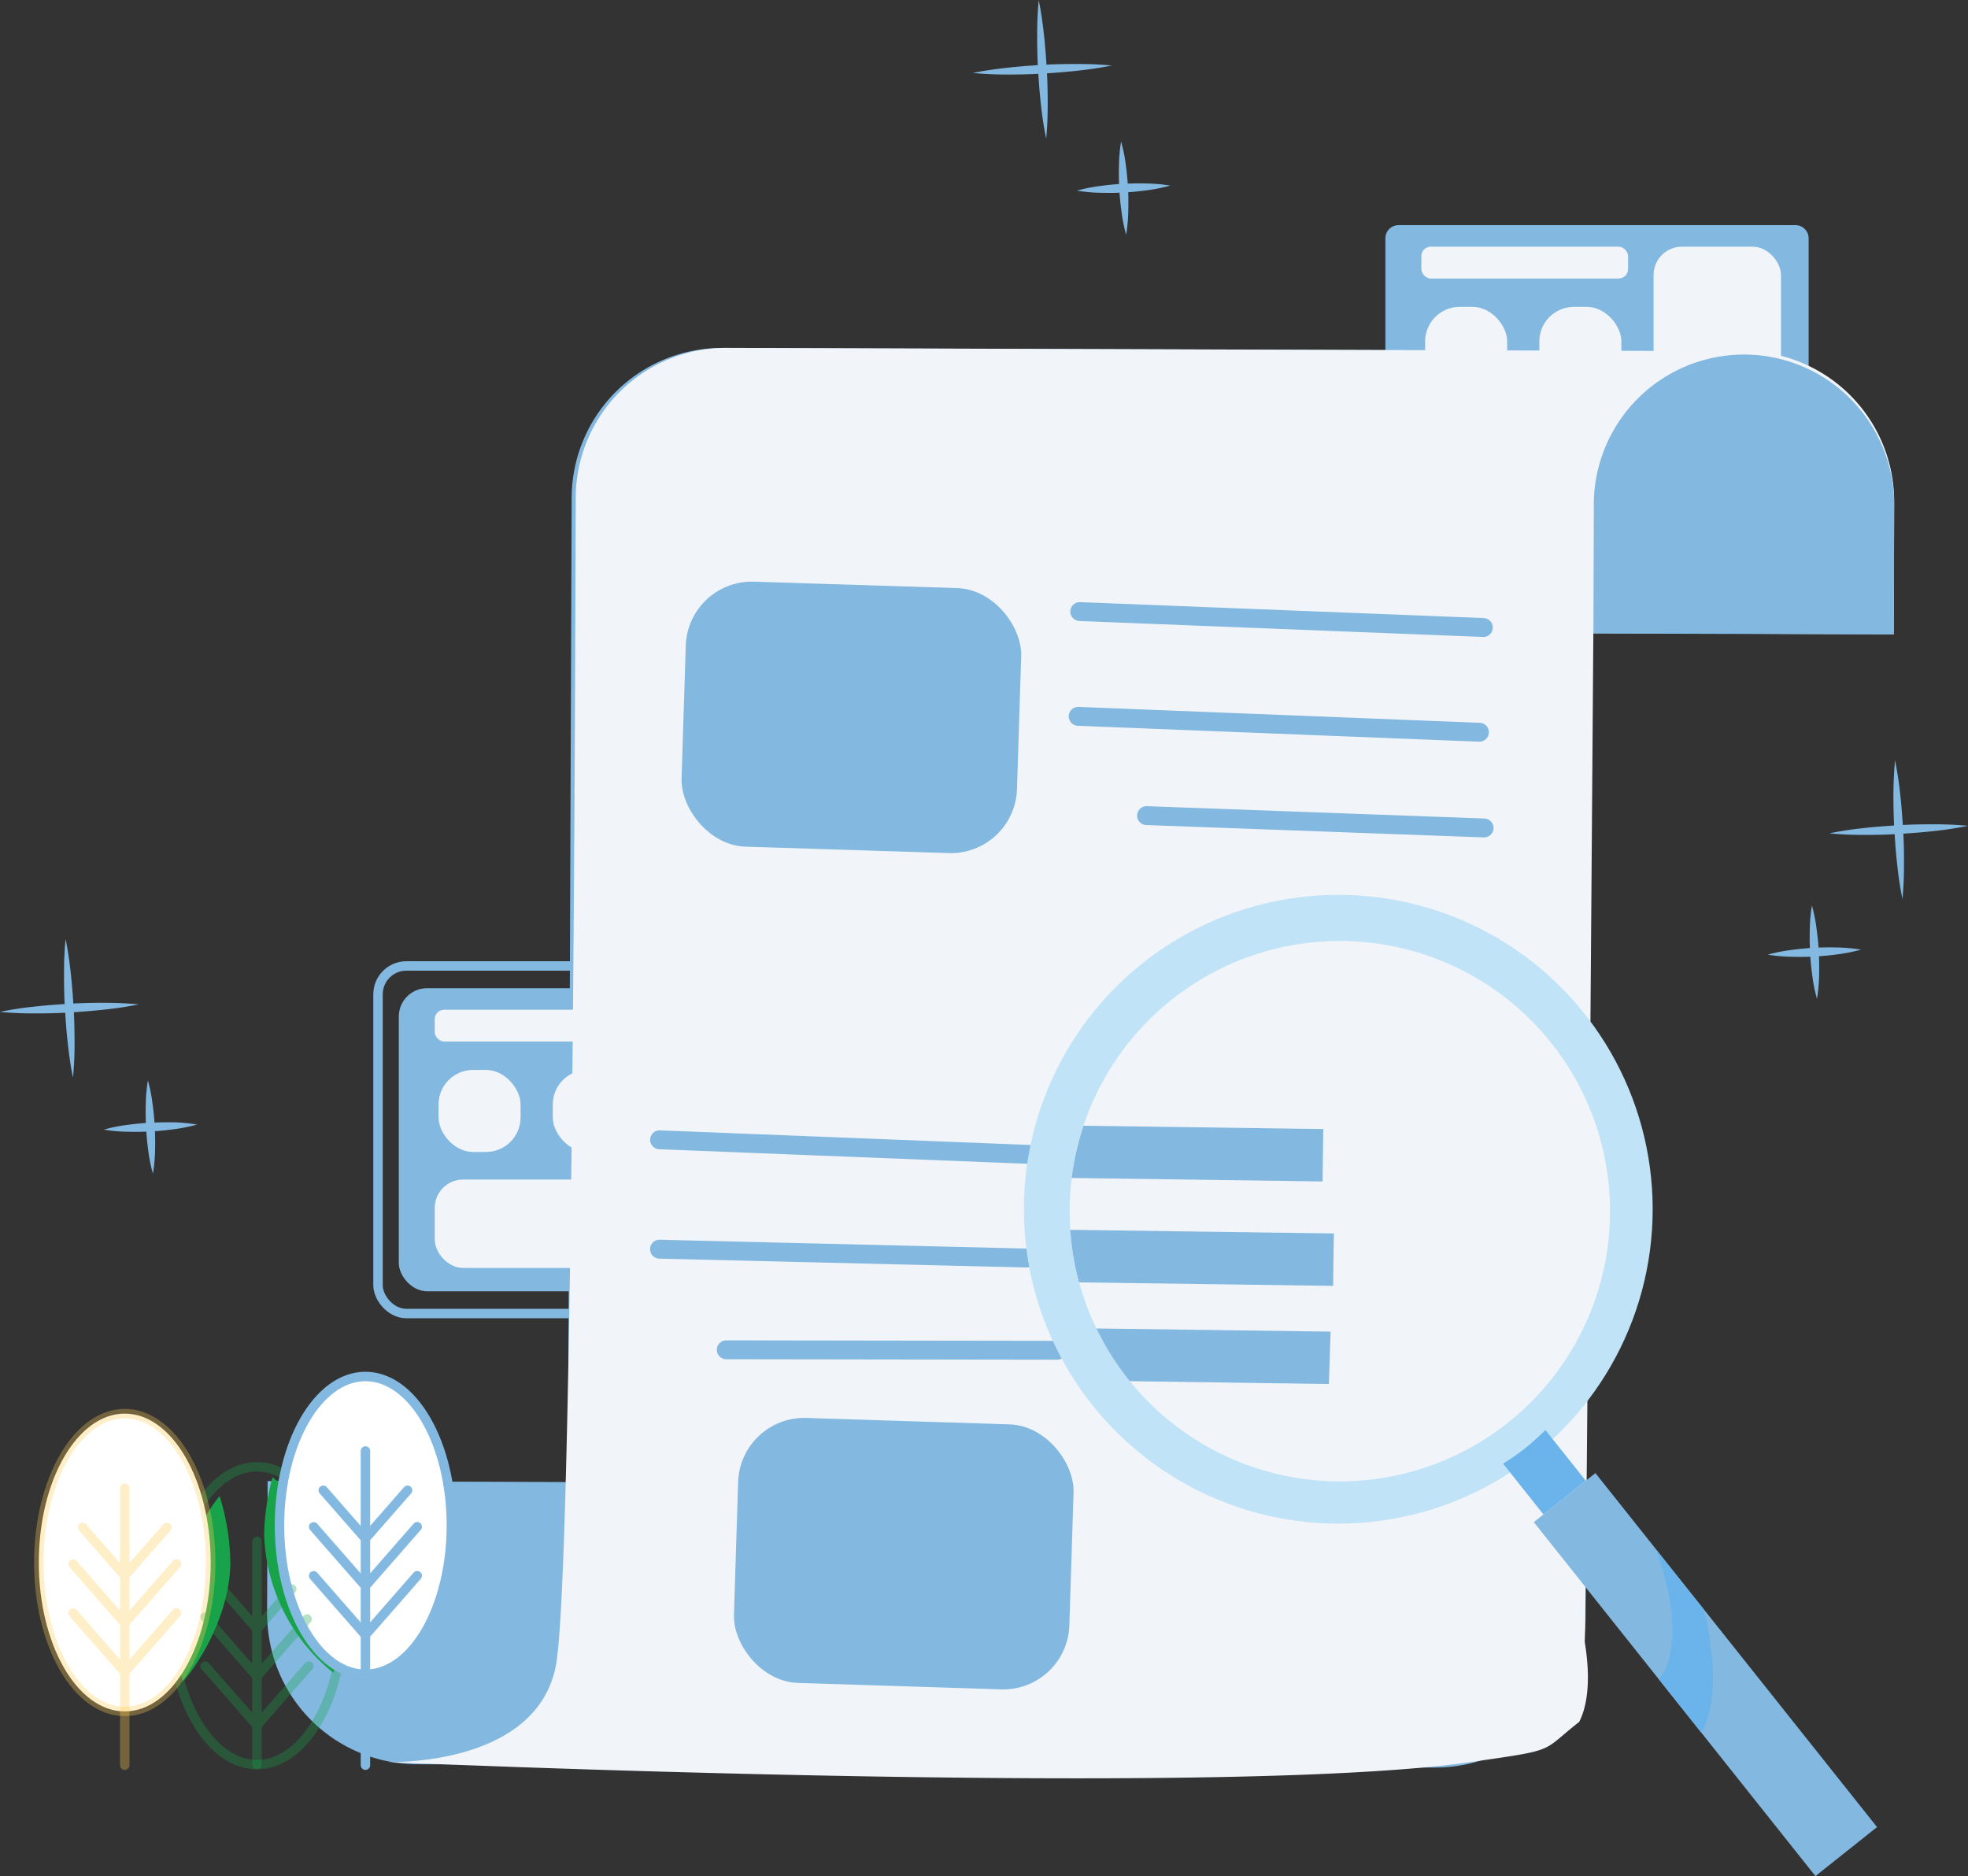 <svg xmlns="http://www.w3.org/2000/svg" width="208.326" height="198.587" viewBox="0 0 208.326 198.587">
  <rect x="0" y="0" width="208.326" height="198.587" fill="#333333" stroke="none"/>
  <g id="Layer_1" data-name="Layer 1" transform="translate(-4.045 0)">
    <path id="Path_5915" data-name="Path 5915" d="M102.672,95.549l-.393,104.212-31.793-.1-.046,14.006A15.9,15.9,0,0,0,86.285,229.6l15.9.051,91.865.3A15.9,15.9,0,0,0,209.994,214.1l.49-134.114-91.865-.3A15.9,15.9,0,0,0,102.672,95.549Z" transform="translate(-38.111 -42.854)" fill="#83b8e0"/>
    <path id="Path_5916" data-name="Path 5916" d="M0,0H31.793V14.006A15.9,15.9,0,0,1,0,14.006Z" transform="matrix(1, 0.003, -0.003, 1, 32.391, 156.787)" fill="#83b8e0"/>
    <ellipse id="Ellipse_25" data-name="Ellipse 25" cx="9.097" cy="15.762" rx="9.097" ry="15.762" transform="translate(22.15 155.261)" fill="none" stroke="#18a34a" stroke-linecap="round" stroke-linejoin="round" stroke-width="1" opacity="0.318"/>
    <path id="Path_5917" data-name="Path 5917" d="M50.441,362.21c-1.294-2.986-.314-4.817-.314-6.934,0-4.451,1.488-9.494,4.16-12.656a24.443,24.443,0,0,1,1.137,6.989C55.424,354.06,53.113,359.039,50.441,362.21Z" transform="translate(-26.996 -184.248)" fill="#18a34a"/>
    <ellipse id="Ellipse_26" data-name="Ellipse 26" cx="9.097" cy="15.762" rx="9.097" ry="15.762" transform="translate(8.154 149.631)" fill="#fff"/>
    <path id="Path_5918" data-name="Path 5918" d="M77.321,353.432c0,1.757.716,3.162-.259,5.547a19.576,19.576,0,0,1-7.322-14.69,25.645,25.645,0,0,1,.883-6.009c4.179,3.3,6.7,9.388,6.7,15.152Z" transform="translate(-37.735 -181.914)" fill="#18a34a"/>
    <ellipse id="Ellipse_27" data-name="Ellipse 27" cx="9.097" cy="15.762" rx="9.097" ry="15.762" transform="translate(33.632 145.702)" fill="#fff"/>
    <path id="Path_5919" data-name="Path 5919" d="M61.722,376.589V352.95m0,9.259L65.406,358m-3.684,9.24,5.311-6.069m-5.311,11.251,5.482-6.268m-5.482-3.934-4.465-5.108m4.465,10.137-5.482-6.268m5.482,11.45-5.482-6.268" transform="translate(-30.475 -189.803)" fill="none" stroke="#18a34a" stroke-linecap="round" stroke-linejoin="round" stroke-width="1" opacity="0.318"/>
    <ellipse id="Ellipse_28" data-name="Ellipse 28" cx="9.097" cy="15.762" rx="9.097" ry="15.762" transform="translate(33.632 145.702)" fill="none" stroke="#83b8e0" stroke-miterlimit="10" stroke-width="1"/>
    <path id="Path_5920" data-name="Path 5920" d="M86.562,332.27v33.258m0-24,4.461-5.1m-4.461,10.128,5.482-6.268m-5.482,11.45,5.482-6.268m-5.482-3.934-4.47-5.108m4.47,10.137L81.08,340.3m5.482,11.45-5.482-6.268" transform="translate(-43.833 -178.682)" fill="none" stroke="#83b8e0" stroke-linecap="round" stroke-linejoin="round" stroke-width="1"/>
    <ellipse id="Ellipse_29" data-name="Ellipse 29" cx="9.097" cy="15.762" rx="9.097" ry="15.762" transform="translate(8.154 149.631)" fill="none" stroke="#ffcd52" stroke-linecap="round" stroke-linejoin="round" stroke-width="1" opacity="0.318"/>
    <path id="Path_5921" data-name="Path 5921" d="M31.442,340.77V370.1m0-20.07,4.461-5.1m-4.461,10.128,5.482-6.268m-5.482,11.45,5.482-6.268m-5.482-3.934-4.465-5.108m4.465,10.137L25.96,348.8m5.482,11.454-5.482-6.273" transform="translate(-14.191 -183.253)" fill="none" stroke="#ffcd52" stroke-linecap="round" stroke-linejoin="round" stroke-width="1" opacity="0.318"/>
    <rect id="Rectangle_3176" data-name="Rectangle 3176" width="49.215" height="36.794" rx="3" transform="translate(44.061 102.247)" fill="none" stroke="#83b8e0" stroke-miterlimit="10" stroke-width="1"/>
    <rect id="Rectangle_3177" data-name="Rectangle 3177" width="44.805" height="32.084" rx="3" transform="translate(46.261 104.6)" fill="#83b8e0"/>
    <rect id="Rectangle_3178" data-name="Rectangle 3178" width="13.488" height="27.328" rx="3" transform="translate(74.647 106.879)" fill="#c1e3f7"/>
    <rect id="Rectangle_3179" data-name="Rectangle 3179" width="21.887" height="9.356" rx="3" transform="translate(50.065 124.855)" fill="#f1f5f9"/>
    <rect id="Rectangle_3180" data-name="Rectangle 3180" width="21.887" height="3.37" rx="1" transform="translate(50.065 106.879)" fill="#f1f5f9"/>
    <rect id="Rectangle_3181" data-name="Rectangle 3181" width="8.685" height="8.685" rx="3.66" transform="translate(50.467 113.253)" fill="#f1f5f9"/>
    <rect id="Rectangle_3182" data-name="Rectangle 3182" width="8.685" height="8.685" rx="3.66" transform="translate(62.559 113.253)" fill="#f1f5f9"/>
    <path id="Path_5938" data-name="Path 5938" d="M1.387,0H43.418A1.387,1.387,0,0,1,44.8,1.387V30.7a1.387,1.387,0,0,1-1.387,1.387H1.387A1.387,1.387,0,0,1,0,30.7V1.387A1.387,1.387,0,0,1,1.387,0Z" transform="translate(150.699 23.833)" fill="#83b8e0"/>
    <rect id="Rectangle_3185" data-name="Rectangle 3185" width="13.488" height="27.328" rx="3" transform="translate(179.085 26.112)" fill="#f1f5f9"/>
    <rect id="Rectangle_3186" data-name="Rectangle 3186" width="21.887" height="9.356" rx="3" transform="translate(154.503 44.084)" fill="#c1e3f7"/>
    <rect id="Rectangle_3187" data-name="Rectangle 3187" width="21.887" height="3.37" rx="1" transform="translate(154.503 26.112)" fill="#f1f5f9"/>
    <rect id="Rectangle_3188" data-name="Rectangle 3188" width="8.685" height="8.685" rx="3.66" transform="translate(154.905 32.482)" fill="#f1f5f9"/>
    <rect id="Rectangle_3189" data-name="Rectangle 3189" width="8.685" height="8.685" rx="3.66" transform="translate(166.993 32.482)" fill="#f1f5f9"/>
    <path id="Path_5924" data-name="Path 5924" d="M212.624,229.358c9.308-1.344,7.334-1,11.485-4.249,1.715-3.351.5-8.632.588-8.581.145.085.912-106.661.912-106.661l31.8.106.042-14.01A15.9,15.9,0,0,0,241.6,80.017l-15.9-.051-91.865-.3a15.9,15.9,0,0,0-15.947,15.869l-.037,10.083s-.216,102.058-2.008,113.192-17.911,10.545-17.911,10.545S185.783,233.233,212.624,229.358Z" transform="translate(-52.898 -42.843)" fill="#f1f5f9"/>
    <path id="Path_5925" data-name="Path 5925" d="M.014,0H31.793V14.006A15.9,15.9,0,0,1,0,14.006V0Z" transform="matrix(-1, -0.003, 0.003, -1, 204.514, 67.151)" fill="#83b8e0"/>
    <circle id="Ellipse_30" data-name="Ellipse 30" cx="28.603" cy="28.603" r="28.603" transform="translate(117.275 99.603)" fill="#489ee0"/>
    <rect id="Rectangle_3190" data-name="Rectangle 3190" width="35.523" height="28.063" rx="7" transform="translate(82.404 149.869) rotate(1.81)" fill="#83b8e0"/>
    <rect id="Rectangle_3191" data-name="Rectangle 3191" width="35.523" height="28.063" rx="7" transform="translate(76.86 61.349) rotate(1.81)" fill="#83b8e0"/>
    <path id="Path_5927" data-name="Path 5927" d="M199.372,197.5l-39.082-1.544m38.962,12.517-38.971-.938m42.1,10.7-35.033-.051m37.418-78.141,42.725,1.687M204.6,151.134l42.475,1.683m-35.236,8.824,35.731,1.308" transform="translate(-86.424 -75.308)" fill="none" stroke="#83b8e0" stroke-linecap="round" stroke-linejoin="round" stroke-width="2"/>
    <path id="Path_5928" data-name="Path 5928" d="M443.031,174.11a36.387,36.387,0,0,1,.559,3.647c.139,1.216.222,2.436.3,3.656s.1,2.445.092,3.67a35.219,35.219,0,0,1-.162,3.7,35.283,35.283,0,0,1-.555-3.647c-.143-1.22-.226-2.441-.3-3.661s-.1-2.445-.1-3.67S442.93,175.34,443.031,174.11Z" transform="translate(-238.389 -93.63)" fill="#83b8e0"/>
    <path id="Path_5929" data-name="Path 5929" d="M440.443,188.921a36.6,36.6,0,0,1-3.647.559c-1.22.139-2.441.222-3.661.3s-2.445.106-3.67.1a36.439,36.439,0,0,1-3.7-.162,36.4,36.4,0,0,1,3.647-.559c1.216-.139,2.436-.222,3.656-.3s2.445-.1,3.7-.1S439.208,188.8,440.443,188.921Zm-16.52,8.436a16.9,16.9,0,0,1,.49,2.45c.111.818.194,1.636.236,2.459s.055,1.65.032,2.478a16.913,16.913,0,0,1-.226,2.487,16.916,16.916,0,0,1-.495-2.45c-.111-.818-.194-1.641-.236-2.464s-.051-1.646-.028-2.473a16.8,16.8,0,0,1,.227-2.487Z" transform="translate(-228.072 -101.507)" fill="#83b8e0"/>
    <path id="Path_5930" data-name="Path 5930" d="M214.138,216.137a17.432,17.432,0,0,1-2.45.495c-.818.111-1.636.19-2.459.236s-1.65.051-2.478.028a16.917,16.917,0,0,1-2.487-.227,16.9,16.9,0,0,1,2.45-.49c.818-.111,1.641-.194,2.464-.236s1.646-.055,2.473-.032a18.148,18.148,0,0,1,2.487.227ZM24.07,215c.254,1.216.421,2.431.555,3.647s.226,2.441.3,3.661.1,2.445.1,3.67a36.442,36.442,0,0,1-.166,3.7c-.254-1.211-.421-2.427-.555-3.642s-.226-2.441-.3-3.661-.1-2.445-.092-3.67a35.224,35.224,0,0,1,.162-3.7Z" transform="translate(-13.087 -115.619)" fill="#83b8e0"/>
    <path id="Path_5931" data-name="Path 5931" d="M23.926,229.81a36.375,36.375,0,0,1-3.647.555c-1.216.139-2.436.226-3.661.3s-2.445.106-3.67.1a36.515,36.515,0,0,1-3.7-.162,36.392,36.392,0,0,1,3.647-.559c1.216-.139,2.436-.222,3.661-.3s2.445-.106,3.67-.1A36.524,36.524,0,0,1,23.926,229.81Zm.98,8.052a16.9,16.9,0,0,1,.49,2.45c.116.818.194,1.641.236,2.464s.055,1.646.032,2.473a16.8,16.8,0,0,1-.226,2.487,17.565,17.565,0,0,1-.495-2.45c-.111-.818-.19-1.641-.231-2.464s-.055-1.646-.032-2.473a16.858,16.858,0,0,1,.226-2.487Z" transform="translate(-5.205 -123.495)" fill="#83b8e0"/>
    <path id="Path_5932" data-name="Path 5932" d="M42.889,119.04a17.349,17.349,0,0,1-2.445.49c-.823.111-1.641.194-2.464.236s-1.646.055-2.473.032a16.8,16.8,0,0,1-2.487-.226,16.145,16.145,0,0,1,2.445-.495c.823-.111,1.641-.194,2.464-.236s1.646-.046,2.478-.046A16.8,16.8,0,0,1,42.889,119.04ZM131.985,0c.254,1.211.421,2.427.555,3.647s.226,2.436.3,3.661.1,2.445.1,3.67-.037,2.45-.162,3.7a36.4,36.4,0,0,1-.559-3.647c-.139-1.216-.227-2.436-.3-3.661s-.1-2.445-.092-3.67a36.515,36.515,0,0,1,.162-3.7Z" transform="translate(-17.988 0)" fill="#83b8e0"/>
    <path id="Path_5933" data-name="Path 5933" d="M246.756,14.81c-1.211.254-2.427.421-3.647.555s-2.436.226-3.656.3-2.445.1-3.675.1a36.516,36.516,0,0,1-3.7-.166c1.211-.254,2.427-.421,3.647-.555s2.441-.226,3.661-.3,2.445-.1,3.67-.092A35.131,35.131,0,0,1,246.756,14.81Zm1,8.043a17.425,17.425,0,0,1,.495,2.45c.111.818.19,1.636.236,2.459s.051,1.65.028,2.473a16.921,16.921,0,0,1-.227,2.491,16.9,16.9,0,0,1-.49-2.45c-.116-.818-.194-1.641-.236-2.464s-.055-1.646-.032-2.473a16.8,16.8,0,0,1,.226-2.487Z" transform="translate(-125.035 -7.876)" fill="#83b8e0"/>
    <path id="Path_5934" data-name="Path 5934" d="M265.753,42.224a17.566,17.566,0,0,1-2.45.495c-.818.111-1.641.19-2.464.236s-1.646.051-2.473.028a16.8,16.8,0,0,1-2.487-.226,16.775,16.775,0,0,1,2.45-.49c.818-.116,1.636-.194,2.459-.236s1.65-.055,2.473-.032A16.922,16.922,0,0,1,265.753,42.224Z" transform="translate(-137.833 -22.578)" fill="#83b8e0"/>
    <circle id="Ellipse_31" data-name="Ellipse 31" cx="33.281" cy="33.281" r="33.281" transform="translate(112.43 94.717)" fill="#c1e3f7"/>
    <path id="Path_5937" data-name="Path 5937" d="M28.6,0A28.6,28.6,0,1,1,0,28.6,28.6,28.6,0,0,1,28.6,0Z" transform="translate(117.275 99.603)" fill="#f1f5f9"/>
    <path id="Path_5936" data-name="Path 5936" d="M254.493,263.318l26.56.37.074-5.547-25.377-.351a29.021,29.021,0,0,0-1.257,5.528Zm.786,11.052,26.888.37.079-5.547-27.905-.388a28.719,28.719,0,0,0,.938,5.565Zm3.471,7.821a27.572,27.572,0,0,0,1.9,2.639l21.069.3.185-5.547-24.79-.337A28.079,28.079,0,0,0,258.75,282.192Z" transform="translate(-137.005 -138.629)" fill="#83b8e0"/>
    <path id="Path_5922" data-name="Path 5922" d="M0,0H8.334V47.883H0Z" transform="translate(166.408 161.118) rotate(-38.51)" fill="#83b8e0"/>
    <path id="Path_5923" data-name="Path 5923" d="M388.792,368.565l.083.106,4.405,5.547c2.353-4.229.629-11.611.254-13.063l-5.085-6.365s3.707,9.3.342,13.775Z" transform="translate(-209.124 -190.792)" fill="#6ab4eb"/>
    <path id="Path_5926" data-name="Path 5926" d="M355.818,329.378a24.143,24.143,0,0,1-2.348,1.646l4.276,5.376,4.479-3.568-4.276-5.371A24.963,24.963,0,0,1,355.818,329.378Z" transform="translate(-190.314 -176.095)" fill="#6ab4eb"/>
  </g>
</svg>

